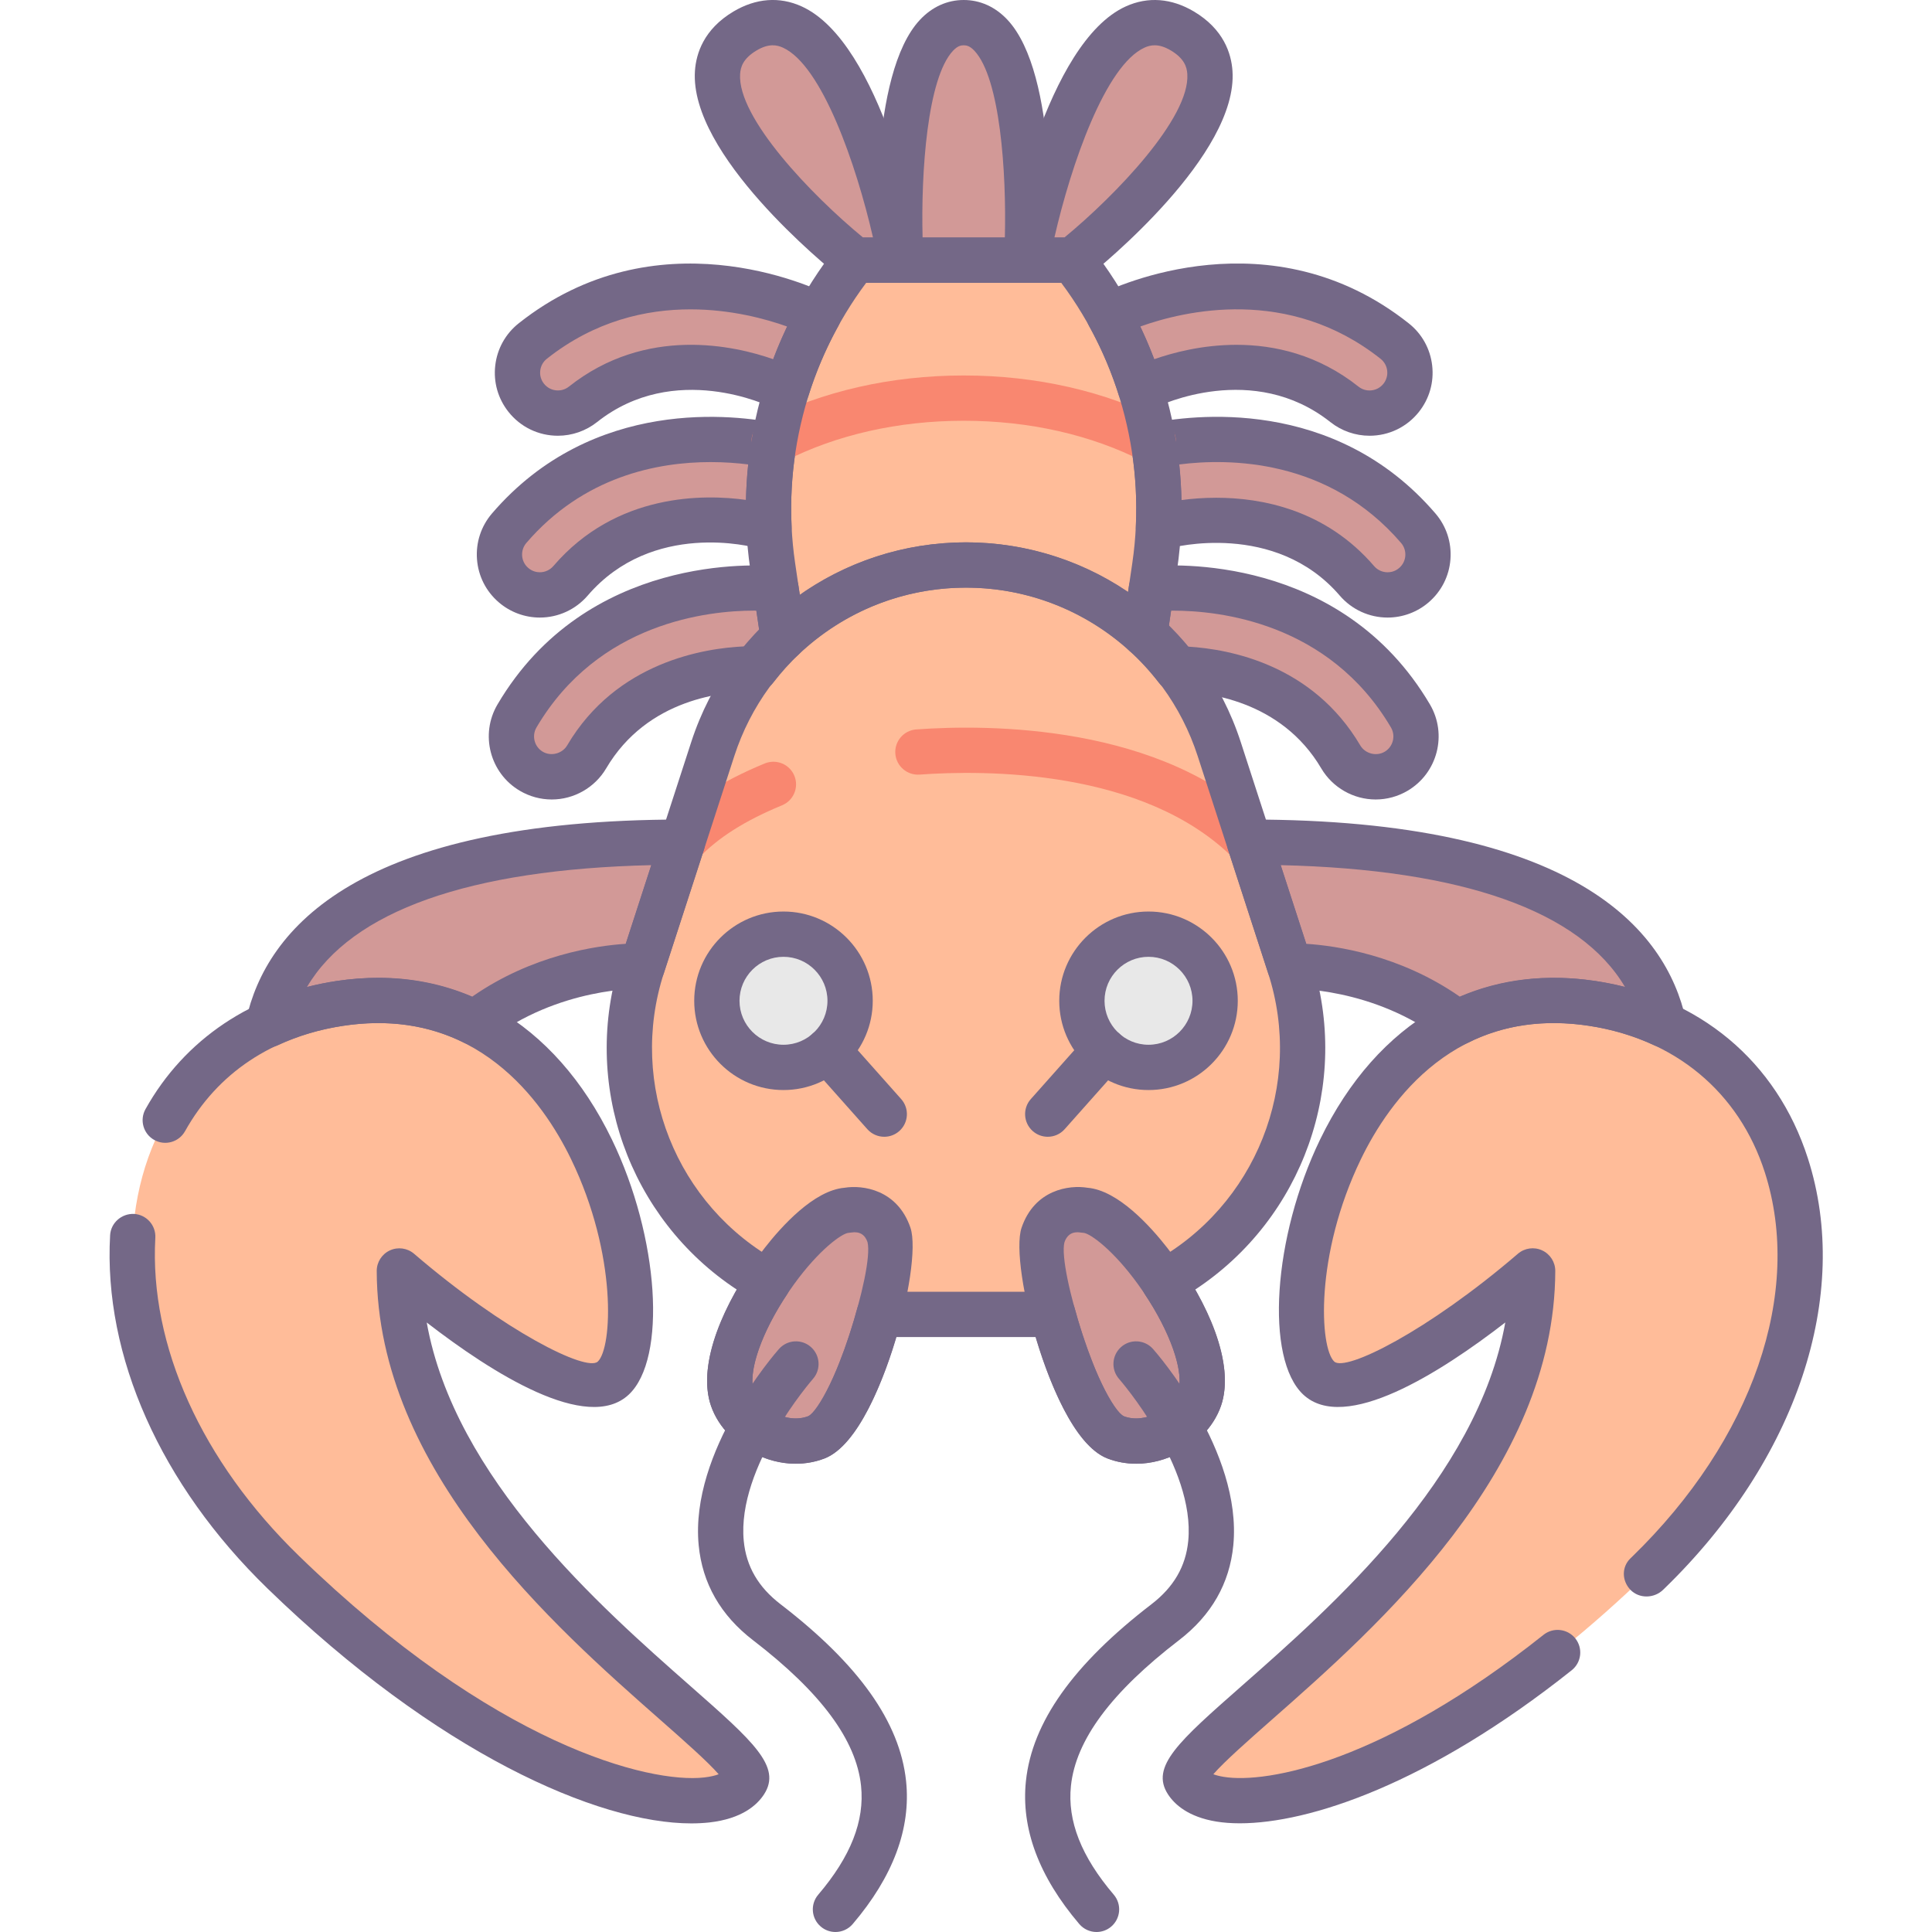 <?xml version="1.0" encoding="utf-8"?>
<!-- Generator: Adobe Illustrator 22.0.0, SVG Export Plug-In . SVG Version: 6.00 Build 0)  -->
<svg version="1.1" id="Layer_1" xmlns="http://www.w3.org/2000/svg" xmlns:xlink="http://www.w3.org/1999/xlink" x="0px" y="0px"
	 viewBox="0 0 128 128" style="enable-background:new 0 0 128 128;" xml:space="preserve">
<style type="text/css">
	.st0{fill:#746887;}
	.st1{fill:#FFCFB8;}
	.st2{fill:#E6B9A0;}
	.st3{fill:#D29997;}
	.st4{fill:#F98770;}
	.st5{fill:#DCA98B;}
	.st6{fill:#FFDDCF;}
	.st7{fill:#E8E8E8;}
	.st8{fill:#FFBF9E;}
	.st9{fill:#B0BACC;}
	.st10{fill:#9BA7BC;}
	.st11{fill:#B6B4ED;}
	.st12{fill:#FFBC99;}
	.st13{fill:#F8F8F8;}
	.st14{fill:#B2A7BF;}
	.st15{fill:#9B9B9B;}
	.st16{fill:#968AA0;}
	.st17{fill:#C6BBD3;}
	.st18{fill:#D8D8D8;}
	.st19{fill:#D29976;}
	.st20{fill:#FFA77B;}
	.st21{fill:#CCD3DD;}
	.st22{fill-rule:evenodd;clip-rule:evenodd;fill:#F8F8F8;}
	.st23{fill-rule:evenodd;clip-rule:evenodd;fill:#9B9B9B;}
	.st24{fill-rule:evenodd;clip-rule:evenodd;fill:#777777;}
	.st25{fill:#91DEF5;}
	.st26{fill:#B0E7F8;}
	.st27{fill-rule:evenodd;clip-rule:evenodd;fill:#DCA98B;}
	.st28{fill-rule:evenodd;clip-rule:evenodd;fill:#D29997;}
	.st29{fill-rule:evenodd;clip-rule:evenodd;fill:#FFCBBE;}
	.st30{fill-rule:evenodd;clip-rule:evenodd;fill:#E6B9A0;}
	.st31{fill-rule:evenodd;clip-rule:evenodd;fill:#746887;}
	.st32{fill-rule:evenodd;clip-rule:evenodd;fill:#FFBC99;}
	.st33{fill-rule:evenodd;clip-rule:evenodd;fill:#FFA77B;}
	.st34{fill-rule:evenodd;clip-rule:evenodd;fill:#FFCFB8;}
	.st35{fill-rule:evenodd;clip-rule:evenodd;fill:#E8E8E8;}
	.st36{fill-rule:evenodd;clip-rule:evenodd;fill:#CCD3DD;}
	.st37{fill:#E6B9C1;}
	.st38{fill:#FFCBBE;}
	.st39{fill-rule:evenodd;clip-rule:evenodd;fill:#F98770;}
	.st40{fill-rule:evenodd;clip-rule:evenodd;fill:#F2BB88;}
	.st41{fill:#F2D1A5;}
	.st42{fill-rule:evenodd;clip-rule:evenodd;fill:#F2D1A5;}
	.st43{fill:#F2BB88;}
	.st44{fill-rule:evenodd;clip-rule:evenodd;fill:#9BA7BC;}
	.st45{fill-rule:evenodd;clip-rule:evenodd;fill:#B0BACC;}
	.st46{fill-rule:evenodd;clip-rule:evenodd;fill:#FFFFFF;}
	.st47{fill-rule:evenodd;clip-rule:evenodd;fill:#FFDDCF;}
	.st48{fill-rule:evenodd;clip-rule:evenodd;fill:#B0E7F8;}
	.st49{fill-rule:evenodd;clip-rule:evenodd;fill:#968AA0;}
	.st50{fill:#9D9BE6;}
	.st51{fill:#CFCEF3;}
	.st52{fill-rule:evenodd;clip-rule:evenodd;fill:#D8D8D8;}
	.st53{fill-rule:evenodd;clip-rule:evenodd;fill:#B6B4ED;}
	.st54{fill-rule:evenodd;clip-rule:evenodd;fill:#FFD4BE;}
</style>
<g>
	<g>
		<path class="st12" d="M80.775,49.624C78.416,42.354,71.643,37.432,64,37.432c-7.643,0-14.416,4.922-16.775,12.192L42.558,64
			c-2.741,8.446,1.22,17.048,8.33,20.937c-1.653,2.488-2.87,5.414-2.458,7.376c0.426,2.03,3.237,3.841,5.656,2.915
			c1.54-0.589,3.222-4.63,4.164-8.178c0.358,0.021,0.719,0.033,1.083,0.033h9.332c0.365,0,0.726-0.012,1.083-0.033
			c0.942,3.549,2.624,7.589,4.164,8.178c2.419,0.926,5.231-0.885,5.656-2.915c0.411-1.962-0.805-4.888-2.458-7.376
			c7.11-3.889,11.071-12.49,8.33-20.937L80.775,49.624z"/>
	</g>
	<g>
		<circle class="st7" cx="76.092" cy="66.305" r="4.414"/>
	</g>
	<g>
		<path class="st7" d="M51.908,61.891c-2.438,0-4.414,1.976-4.414,4.414s1.976,4.414,4.414,4.414c2.438,0,4.414-1.976,4.414-4.414
			S54.346,61.891,51.908,61.891z"/>
	</g>
	<g>
		<path class="st3" d="M56.134,80.183c-2.619,0.104-8.543,8.127-7.703,12.13c0.425,2.029,3.237,3.841,5.656,2.915
			c2.546-0.975,5.497-11.396,4.812-13.404C58.196,79.761,56.134,80.183,56.134,80.183z"/>
	</g>
	<g>
		<path class="st3" d="M71.866,80.183c0,0-2.062-0.421-2.765,1.641c-0.684,2.009,2.266,12.429,4.812,13.404
			c2.419,0.926,5.231-0.885,5.656-2.915C80.409,88.31,74.485,80.286,71.866,80.183z"/>
	</g>
	<g>
		<path class="st3" d="M76.367,39.013c-0.03,0.003-0.057,0.014-0.086,0.018l-0.438,2.985c0.77,0.698,1.476,1.469,2.116,2.296
			c2.31,0.033,7.836,0.681,10.873,5.837c0.499,0.848,1.392,1.319,2.309,1.319c0.462,0,0.93-0.119,1.356-0.37
			c1.274-0.751,1.698-2.392,0.948-3.665C87.858,37.947,76.833,38.97,76.367,39.013z"/>
	</g>
	<g>
		<path class="st3" d="M76.453,29.529c0.283,1.778,0.383,3.589,0.297,5.406c0.131-0.017,0.263-0.033,0.394-0.071
			c0.077-0.023,7.798-2.156,12.756,3.618c0.529,0.616,1.278,0.933,2.032,0.933c0.617,0,1.238-0.212,1.743-0.646
			c1.122-0.963,1.251-2.653,0.287-3.775C87.816,27.839,79.105,28.976,76.453,29.529z"/>
	</g>
	<g>
		<path class="st3" d="M92.399,22.594c-8.494-6.732-18.236-2.069-18.931-1.723c0.867,1.565,1.57,3.208,2.101,4.903
			c0.099-0.036,0.199-0.065,0.295-0.114c0.071-0.036,7.248-3.594,13.211,1.129c0.492,0.39,1.078,0.579,1.661,0.579
			c0.789,0,1.571-0.347,2.1-1.014C93.753,25.196,93.558,23.513,92.399,22.594z"/>
	</g>
	<g>
		<path class="st3" d="M51.416,39.031c-0.03-0.004-0.056-0.015-0.086-0.018c-0.465-0.043-11.491-1.065-17.078,8.42
			c-0.75,1.273-0.326,2.914,0.948,3.665c0.427,0.251,0.894,0.37,1.356,0.37c0.917,0,1.81-0.472,2.309-1.319
			c3.181-5.401,9.095-5.855,11.178-5.838c0.566-0.731,1.18-1.42,1.848-2.051c0,0-0.001,0-0.001,0.001L51.416,39.031z"/>
	</g>
	<g>
		<path class="st3" d="M33.736,34.994c-0.964,1.122-0.835,2.812,0.287,3.775c0.505,0.434,1.125,0.646,1.743,0.646
			c0.753,0,1.503-0.317,2.032-0.933c4.891-5.697,12.403-3.716,12.764-3.616c0.128,0.036,0.257,0.052,0.385,0.069
			c-0.086-1.817,0.014-3.627,0.297-5.405C48.592,28.977,39.881,27.837,33.736,34.994z"/>
	</g>
	<g>
		<path class="st3" d="M35.298,22.594c-1.159,0.918-1.354,2.602-0.436,3.76c0.529,0.667,1.31,1.014,2.1,1.014
			c0.582,0,1.169-0.189,1.661-0.579c5.891-4.668,12.899-1.283,13.219-1.125c0.093,0.047,0.19,0.074,0.286,0.109
			c0.531-1.695,1.234-3.337,2.101-4.902C53.536,20.527,43.794,15.86,35.298,22.594z"/>
	</g>
	<g>
		<path class="st12" d="M56.648,17.237c-4.539,5.716-6.513,13.055-5.454,20.277l0.696,4.747c3.201-3.025,7.493-4.83,12.11-4.83
			c4.49,0,8.672,1.708,11.843,4.584l0.66-4.501c1.06-7.222-0.914-14.561-5.454-20.277H56.648z"/>
	</g>
	<g>
		<path class="st3" d="M49.36,2.054c-6.734,4.01,7.288,15.183,7.288,15.183h3.037C59.685,17.238,56.116-1.969,49.36,2.054z"/>
	</g>
	<g>
		<path class="st3" d="M78.337,2.054c-6.757-4.024-10.325,15.183-10.325,15.183h3.037C71.049,17.238,85.071,6.064,78.337,2.054z"/>
	</g>
	<g>
		<path class="st3" d="M63.849,1.5c-5.098,0-4.164,15.738-4.164,15.738h8.328C68.013,17.238,68.947,1.5,63.849,1.5z"/>
	</g>
	<g>
		<path class="st3" d="M17.767,67.895c1.433-0.666,3.015-1.157,4.756-1.419c3.5-0.526,6.458,0.04,8.936,1.288
			C36.596,63.786,42.558,64,42.558,64l2.663-8.205C24.968,55.795,19.026,62.174,17.767,67.895z"/>
	</g>
	<g>
		<path class="st3" d="M82.778,55.795L85.442,64c0,0,5.962-0.214,11.099,3.764c2.478-1.248,5.436-1.814,8.936-1.288
			c1.742,0.262,3.324,0.753,4.756,1.419C108.974,62.174,103.032,55.795,82.778,55.795z"/>
	</g>
	<g>
		<path class="st12" d="M26.459,84.203c0,0,11.343,9.743,14.17,7.098c3.53-3.302-0.683-27.444-18.106-24.825
			C6.73,68.851,3.278,89.121,18.765,104.161s28.595,16.978,30.595,13.902C50.914,115.671,26.509,102.461,26.459,84.203z"/>
	</g>
	<g>
		<path class="st12" d="M105.477,66.477c-17.423-2.619-21.637,21.522-18.106,24.825c2.827,2.645,14.17-7.098,14.17-7.098
			c-0.05,18.258-24.455,31.468-22.901,33.859c1.999,3.077,15.108,1.139,30.595-13.902S121.27,68.851,105.477,66.477z"/>
	</g>
	<g>
		<path class="st4" d="M82.778,57.295c-0.383,0-0.767-0.146-1.059-0.438c-5.946-5.931-16.526-5.846-20.796-5.538
			c-0.825,0.058-1.545-0.562-1.605-1.388s0.561-1.545,1.387-1.604c4.684-0.341,16.312-0.397,23.132,6.405
			c0.587,0.585,0.588,1.535,0.003,2.122C83.547,57.147,83.163,57.295,82.778,57.295z"/>
	</g>
	<g>
		<path class="st4" d="M45.222,57.295c-0.372,0-0.744-0.137-1.034-0.413c-0.6-0.571-0.624-1.521-0.052-2.121
			c1.572-1.651,3.71-3.02,6.535-4.182c0.766-0.312,1.643,0.051,1.958,0.817c0.315,0.766-0.051,1.643-0.817,1.958
			c-2.427,0.998-4.227,2.135-5.503,3.475C46.013,57.139,45.618,57.295,45.222,57.295z"/>
	</g>
	<g>
		<path class="st0" d="M75.278,96.975c-0.653,0-1.296-0.114-1.901-0.346c-2.29-0.878-3.935-5.298-4.754-8.047h-9.247
			c-0.819,2.749-2.464,7.169-4.753,8.046c-1.507,0.579-3.252,0.428-4.789-0.409c-1.498-0.817-2.571-2.162-2.873-3.599
			c-0.502-2.395,0.782-5.29,1.856-7.18c-7.141-4.7-10.362-13.66-7.687-21.903l4.666-14.376C48.366,41.248,55.681,35.932,64,35.932
			s15.634,5.316,18.202,13.229l4.666,14.376l0,0c2.675,8.243-0.546,17.203-7.687,21.903c1.075,1.89,2.359,4.785,1.856,7.18
			c-0.301,1.437-1.375,2.781-2.873,3.599C77.246,96.72,76.252,96.975,75.278,96.975z M69.75,85.549c0.676,0,1.273,0.454,1.449,1.115
			c1.095,4.124,2.623,6.855,3.26,7.167c0.674,0.256,1.506,0.168,2.269-0.246c0.715-0.39,1.254-1.01,1.373-1.58
			c0.278-1.324-0.601-3.772-2.24-6.238c-0.232-0.35-0.308-0.781-0.207-1.189c0.101-0.408,0.368-0.755,0.737-0.957
			c6.811-3.725,10.017-11.781,7.623-19.157l-4.666-14.376C77.183,43.415,71.015,38.932,64,38.932s-13.183,4.483-15.349,11.155
			l-4.666,14.376c-2.394,7.376,0.812,15.433,7.623,19.157c0.369,0.202,0.636,0.549,0.737,0.957c0.101,0.408,0.025,0.84-0.207,1.189
			c-1.639,2.466-2.518,4.914-2.24,6.238c0.119,0.57,0.658,1.19,1.373,1.58c0.763,0.416,1.594,0.505,2.279,0.241
			c0.627-0.307,2.155-3.038,3.25-7.162c0.183-0.69,0.834-1.161,1.54-1.112c0.328,0.02,0.659,0.03,0.994,0.03h9.332
			c0.334,0,0.666-0.011,0.994-0.03C69.69,85.55,69.72,85.549,69.75,85.549z"/>
	</g>
	<g>
		<path class="st0" d="M91.141,52.968c-1.474,0-2.854-0.788-3.602-2.057c-2.659-4.516-7.601-5.07-9.602-5.099
			c-0.457-0.007-0.886-0.221-1.165-0.582c-0.595-0.77-1.247-1.478-1.938-2.104c-0.37-0.336-0.549-0.835-0.476-1.329l0.438-2.985
			c0.093-0.635,0.578-1.137,1.203-1.256c0.07-0.015,0.162-0.031,0.22-0.037c0.003,0,0.007,0,0.01-0.001
			c1.273-0.116,12.612-0.857,18.508,9.152c1.168,1.984,0.505,4.549-1.479,5.719C92.616,52.769,91.884,52.968,91.141,52.968z
			 M78.7,42.84c2.828,0.168,8.286,1.22,11.424,6.549c0.321,0.543,1.061,0.741,1.613,0.416c0.558-0.329,0.745-1.052,0.416-1.611
			c-4.108-6.974-11.411-7.736-14.408-7.736c-0.054,0-0.106,0-0.158,0l-0.147,1.007C77.877,41.896,78.298,42.356,78.7,42.84z
			 M76.281,39.03h0.01H76.281z"/>
	</g>
	<g>
		<path class="st0" d="M91.932,40.915c-1.219,0-2.374-0.53-3.169-1.454c-4.286-4.994-11.14-3.174-11.209-3.153
			c-0.204,0.058-0.409,0.089-0.614,0.115c-0.442,0.055-0.882-0.086-1.208-0.387c-0.325-0.302-0.501-0.73-0.48-1.173
			c0.081-1.702-0.013-3.417-0.28-5.099c-0.125-0.79,0.392-1.54,1.175-1.704c2.752-0.571,12.254-1.845,18.952,5.955
			c0.728,0.847,1.081,1.926,0.997,3.039c-0.084,1.112-0.598,2.125-1.444,2.853C93.895,40.557,92.929,40.915,91.932,40.915z
			 M80.582,32.977c3.026,0,7.252,0.797,10.456,4.528c0.224,0.261,0.55,0.41,0.894,0.41c0.198,0,0.492-0.049,0.765-0.284
			c0.24-0.205,0.384-0.49,0.408-0.804c0.024-0.313-0.076-0.618-0.281-0.856c-4.806-5.596-11.407-5.618-14.694-5.2
			c0.082,0.784,0.13,1.571,0.146,2.359C78.901,33.046,79.689,32.977,80.582,32.977z"/>
	</g>
	<g>
		<path class="st0" d="M90.735,28.869c-0.936,0-1.856-0.32-2.592-0.903c-5.121-4.057-11.292-1.12-11.61-0.963
			c-0.129,0.064-0.26,0.114-0.392,0.16c-0.384,0.134-0.844,0.121-1.207-0.062c-0.362-0.183-0.675-0.49-0.796-0.878
			c-0.501-1.599-1.168-3.154-1.982-4.624c-0.198-0.357-0.242-0.781-0.121-1.172c0.122-0.391,0.397-0.715,0.763-0.897
			c1.14-0.568,11.405-5.346,20.532,1.89c0.875,0.692,1.427,1.685,1.555,2.793s-0.183,2.2-0.876,3.074
			C93.213,28.292,92.02,28.869,90.735,28.869z M81.919,22.845c2.509,0,5.399,0.641,8.086,2.77c0.266,0.211,0.543,0.255,0.729,0.255
			c0.363,0,0.699-0.162,0.924-0.446c0.195-0.246,0.283-0.554,0.247-0.865c-0.036-0.312-0.192-0.592-0.438-0.787
			c-6.096-4.833-13.002-3.184-15.921-2.139c0.339,0.709,0.647,1.432,0.925,2.165C77.68,23.373,79.643,22.845,81.919,22.845z"/>
	</g>
	<g>
		<path class="st0" d="M36.556,52.968c-0.743,0-1.474-0.199-2.116-0.577c-1.985-1.17-2.649-3.735-1.48-5.719
			c5.896-10.013,17.232-9.268,18.508-9.153c0.063,0.007,0.159,0.022,0.232,0.039c0.624,0.119,1.108,0.621,1.201,1.255l0.474,3.231
			c0.071,0.484-0.098,0.972-0.454,1.308c-0.587,0.555-1.156,1.187-1.691,1.878c-0.287,0.371-0.733,0.58-1.199,0.582
			c-2.052-0.014-7.132,0.445-9.873,5.099C39.409,52.18,38.029,52.968,36.556,52.968z M49.946,40.456
			c-2.992,0-10.293,0.762-14.401,7.737c-0.329,0.56-0.142,1.282,0.417,1.612c0.548,0.322,1.29,0.126,1.612-0.418
			c3.268-5.55,9.132-6.45,11.74-6.562c0.319-0.383,0.647-0.749,0.983-1.097l-0.187-1.271C50.057,40.456,50.002,40.456,49.946,40.456
			z"/>
	</g>
	<g>
		<path class="st0" d="M35.766,40.915c-0.997,0-1.963-0.358-2.72-1.009c-0.847-0.727-1.36-1.739-1.444-2.852
			c-0.084-1.113,0.269-2.192,0.996-3.039c6.698-7.797,16.201-6.525,18.953-5.954c0.783,0.164,1.3,0.914,1.175,1.704
			c-0.267,1.68-0.361,3.396-0.28,5.098c0.021,0.443-0.155,0.873-0.482,1.174c-0.326,0.301-0.766,0.446-1.209,0.385
			c-0.211-0.027-0.405-0.057-0.599-0.111c-0.277-0.079-6.921-1.857-11.22,3.148C38.139,40.385,36.984,40.915,35.766,40.915z
			 M47.076,30.614c-3.517,0-8.417,0.948-12.202,5.356c-0.205,0.238-0.305,0.543-0.281,0.856c0.023,0.313,0.168,0.599,0.407,0.803
			c0.274,0.235,0.567,0.285,0.766,0.285c0.344,0,0.67-0.149,0.895-0.411c4.178-4.865,10.011-4.765,12.762-4.383
			c0.016-0.785,0.064-1.569,0.146-2.35C48.871,30.683,48.023,30.614,47.076,30.614z"/>
	</g>
	<g>
		<path class="st0" d="M36.962,28.869c-1.285,0-2.479-0.577-3.275-1.583c-0.693-0.874-1.004-1.966-0.875-3.074
			s0.681-2.1,1.555-2.793l0,0c9.117-7.227,19.388-2.458,20.53-1.89c0.367,0.182,0.643,0.506,0.764,0.897
			c0.122,0.391,0.079,0.813-0.12,1.172c-0.814,1.471-1.481,3.025-1.981,4.623c-0.122,0.39-0.397,0.713-0.763,0.895
			c-0.365,0.183-0.789,0.206-1.173,0.07c-0.184-0.063-0.315-0.112-0.444-0.176c-0.264-0.13-6.48-3.122-11.625,0.955
			C38.819,28.549,37.898,28.869,36.962,28.869z M45.744,20.496c-2.94,0-6.338,0.757-9.514,3.274l0,0
			c-0.247,0.195-0.402,0.475-0.438,0.787c-0.036,0.312,0.052,0.619,0.247,0.865c0.225,0.284,0.562,0.446,0.924,0.446
			c0.186,0,0.464-0.044,0.73-0.255c5.12-4.058,10.985-2.71,13.533-1.815c0.277-0.733,0.586-1.457,0.925-2.165
			C50.752,21.134,48.441,20.496,45.744,20.496z M35.298,22.595h0.01H35.298z"/>
	</g>
	<g>
		<path class="st4" d="M76.404,30.727c-0.23,0-0.463-0.053-0.682-0.165c-3.435-1.757-7.54-2.686-11.874-2.686
			c-4.333,0-8.438,0.929-11.874,2.686c-0.738,0.375-1.642,0.085-2.019-0.653c-0.377-0.737-0.085-1.641,0.652-2.019
			c3.856-1.972,8.434-3.014,13.24-3.014c4.806,0,9.385,1.043,13.24,3.016c0.738,0.377,1.03,1.28,0.652,2.019
			C77.475,30.429,76.949,30.727,76.404,30.727z"/>
	</g>
	<g>
		<path class="st0" d="M51.891,43.762c-0.165,0-0.331-0.027-0.492-0.083c-0.528-0.184-0.911-0.646-0.992-1.199l-0.697-4.747
			c-1.115-7.601,0.985-15.411,5.763-21.428c0.285-0.358,0.717-0.567,1.175-0.567h14.401c0.458,0,0.89,0.209,1.175,0.567
			c4.778,6.017,6.878,13.827,5.763,21.428l-0.66,4.501c-0.08,0.548-0.456,1.007-0.978,1.194c-0.52,0.187-1.104,0.071-1.514-0.301
			c-2.984-2.705-6.832-4.195-10.835-4.195c-4.129,0-8.063,1.569-11.079,4.42C52.638,43.619,52.268,43.762,51.891,43.762z
			 M57.386,18.737c-3.955,5.289-5.668,12.012-4.708,18.56l0.313,2.129c3.21-2.269,7.034-3.494,11.009-3.494
			c3.85,0,7.577,1.16,10.734,3.307l0.285-1.941c0.96-6.548-0.752-13.271-4.708-18.56H57.386z"/>
	</g>
	<g>
		<path class="st0" d="M59.685,18.737h-3.037c-0.34,0-0.669-0.115-0.935-0.327c-1.03-0.82-10.047-8.174-9.671-13.714
			c0.078-1.147,0.583-2.76,2.55-3.932c1.488-0.885,3.048-1.006,4.512-0.343c5.287,2.393,7.788,15.101,8.055,16.541
			c0.082,0.438-0.036,0.891-0.321,1.233C60.553,18.539,60.13,18.737,59.685,18.737z M57.179,15.737h0.66
			c-1.113-4.854-3.387-11.413-5.973-12.583c-0.376-0.169-0.915-0.302-1.739,0.188c-0.911,0.542-1.062,1.116-1.092,1.557
			C48.839,7.792,53.766,12.929,57.179,15.737z"/>
	</g>
	<g>
		<path class="st0" d="M71.049,18.737h-3.037c-0.446,0-0.869-0.198-1.153-0.541c-0.285-0.343-0.403-0.795-0.321-1.233
			c0.268-1.44,2.768-14.148,8.055-16.541c1.463-0.663,3.024-0.542,4.512,0.343c1.966,1.172,2.472,2.784,2.55,3.932
			c0.376,5.54-8.641,12.894-9.671,13.714C71.718,18.622,71.389,18.737,71.049,18.737z M69.857,15.737h0.661
			c3.414-2.812,8.341-7.951,8.144-10.839c-0.03-0.439-0.181-1.014-1.092-1.556c-0.823-0.49-1.362-0.357-1.74-0.188
			C73.24,4.327,70.968,10.885,69.857,15.737z"/>
	</g>
	<g>
		<path class="st0" d="M68.013,18.737h-8.328c-0.794,0-1.45-0.618-1.498-1.411c-0.075-1.26-0.632-12.412,2.773-16.025
			C61.762,0.45,62.761,0,63.849,0s2.086,0.45,2.888,1.301c3.405,3.613,2.848,14.766,2.773,16.025
			C69.463,18.119,68.807,18.737,68.013,18.737z M61.124,15.737h5.45c0.112-4.34-0.314-10.569-2.021-12.379
			C64.256,3.043,64.03,3,63.849,3s-0.407,0.043-0.705,0.358C61.438,5.168,61.012,11.397,61.124,15.737z"/>
	</g>
	<g>
		<path class="st0" d="M17.767,69.396c-0.335,0-0.667-0.112-0.938-0.33c-0.445-0.356-0.649-0.936-0.526-1.492
			c1.333-6.058,7.433-13.278,28.92-13.278c0.48,0,0.931,0.229,1.213,0.618s0.361,0.889,0.213,1.345l-2.663,8.205
			c-0.207,0.638-0.822,1.07-1.48,1.036c-0.054-0.005-5.511-0.124-10.127,3.451c-0.458,0.353-1.076,0.413-1.593,0.153
			c-2.388-1.202-5.093-1.587-8.039-1.144l0,0c-1.529,0.229-2.992,0.666-4.347,1.296C18.197,69.35,17.981,69.396,17.767,69.396z
			 M22.523,66.477h0.01H22.523z M25.073,64.78c2.198,0,4.277,0.418,6.214,1.249c3.968-2.762,8.186-3.371,10.171-3.499l1.692-5.212
			c-12.066,0.279-19.843,3.044-22.811,8.073c0.642-0.166,1.296-0.299,1.96-0.398C23.243,64.852,24.168,64.78,25.073,64.78z"/>
	</g>
	<g>
		<path class="st0" d="M110.233,69.396c-0.215,0-0.431-0.046-0.632-0.14c-1.355-0.63-2.818-1.066-4.347-1.296
			c-2.945-0.444-5.651-0.059-8.039,1.144c-0.516,0.26-1.136,0.199-1.593-0.153c-4.62-3.577-10.077-3.451-10.131-3.451
			c-0.634,0.051-1.27-0.401-1.477-1.036l-2.663-8.205c-0.148-0.456-0.069-0.956,0.213-1.345s0.733-0.618,1.213-0.618
			c21.487,0,27.587,7.221,28.92,13.278c0.123,0.557-0.081,1.136-0.526,1.492C110.901,69.283,110.568,69.396,110.233,69.396z
			 M86.542,62.53c1.986,0.128,6.204,0.737,10.171,3.499c2.735-1.173,5.752-1.521,8.987-1.036c0.664,0.1,1.318,0.232,1.96,0.398
			c-2.967-5.029-10.744-7.794-22.811-8.073L86.542,62.53z"/>
	</g>
	<g>
		<path class="st0" d="M45.797,120.805c-6.185,0.001-16.854-4.669-28.077-15.567c-7.075-6.87-10.875-15.399-10.425-23.399
			c0.047-0.827,0.763-1.447,1.582-1.414c0.827,0.047,1.46,0.755,1.414,1.582c-0.4,7.132,3.069,14.815,9.52,21.079
			c12.915,12.542,23.205,15.088,26.844,14.675c0.417-0.047,0.73-0.126,0.958-0.212c-0.728-0.841-2.37-2.286-3.854-3.593
			c-7.018-6.178-18.764-16.519-18.8-29.748c-0.001-0.587,0.339-1.12,0.872-1.366c0.534-0.246,1.161-0.157,1.605,0.225
			c5.989,5.142,11.426,7.838,12.169,7.141c0.964-0.902,1.303-7.062-1.766-13.403c-1.872-3.869-6.329-10.17-15.093-8.843
			c-4.707,0.708-8.333,3.123-10.487,6.983c-0.404,0.723-1.318,0.985-2.041,0.579c-0.723-0.403-0.982-1.317-0.579-2.04
			c2.586-4.636,7.083-7.65,12.661-8.489c7.793-1.173,14.443,2.656,18.24,10.502c3.128,6.465,3.66,14.521,1.115,16.902
			c-2.75,2.569-9.062-1.438-13.383-4.78c1.848,10.333,11.48,18.812,17.47,24.087c4.167,3.668,6.068,5.342,4.876,7.176
			c-0.465,0.716-1.472,1.619-3.628,1.861C46.614,120.783,46.215,120.805,45.797,120.805z"/>
	</g>
	<g>
		<path class="st0" d="M82.141,120.799c-0.569,0-1.086-0.04-1.549-0.115c-1.882-0.307-2.784-1.15-3.209-1.804
			c-1.192-1.834,0.71-3.508,4.876-7.176c5.99-5.274,15.623-13.754,17.47-24.087c-4.321,3.343-10.634,7.351-13.383,4.78
			c-2.545-2.382-2.014-10.438,1.114-16.902c3.797-7.846,10.449-11.671,18.24-10.502c6.88,1.034,12.011,5.318,14.078,11.753
			c2.91,9.059-0.73,19.976-9.499,28.491l-0.1,0.096c-0.596,0.574-1.582,0.593-2.157-0.003c-0.575-0.597-0.595-1.512,0.001-2.087
			l0.097-0.093c8.014-7.78,11.36-17.521,8.802-25.486c-1.705-5.309-5.958-8.846-11.668-9.704
			c-8.768-1.324-13.221,4.975-15.093,8.843c-3.068,6.341-2.73,12.501-1.765,13.403c0.743,0.698,6.178-1.998,12.168-7.141
			c0.444-0.382,1.071-0.472,1.605-0.225c0.533,0.246,0.874,0.779,0.872,1.366c-0.036,13.229-11.782,23.57-18.8,29.748
			c-1.484,1.307-3.126,2.753-3.854,3.594c0.175,0.065,0.4,0.127,0.686,0.173c2.887,0.473,10.598-0.984,21.189-9.41
			c0.65-0.516,1.592-0.407,2.108,0.24c0.516,0.648,0.408,1.592-0.24,2.107C94.639,118.21,86.723,120.799,82.141,120.799z"/>
	</g>
	<g>
		<path class="st0" d="M52.721,96.975c-0.973,0-1.966-0.254-2.885-0.755c-1.499-0.817-2.573-2.163-2.874-3.6
			c-0.633-3.019,1.495-7.113,3.698-9.938c1.114-1.429,3.264-3.818,5.29-3.99c1.198-0.197,3.504,0.113,4.369,2.647
			c0.841,2.47-2.083,13.906-5.696,15.289C54.018,96.86,53.374,96.975,52.721,96.975z M56.197,81.682
			c-0.43,0.05-1.92,1.097-3.591,3.403c-1.899,2.621-3.013,5.467-2.708,6.92c0.119,0.57,0.659,1.19,1.374,1.581
			c0.763,0.415,1.593,0.504,2.278,0.241c1.559-0.763,4.376-9.748,3.924-11.537c-0.171-0.5-0.534-0.716-1.068-0.633
			C56.348,81.667,56.257,81.679,56.197,81.682z M56.133,80.183h0.01H56.133z"/>
	</g>
	<g>
		<path class="st0" d="M55.351,128c-0.344,0-0.69-0.117-0.972-0.358c-0.631-0.537-0.707-1.483-0.169-2.114
			c2.154-2.528,3.082-4.888,2.837-7.213c-0.32-3.037-2.664-6.195-7.164-9.652c-2.142-1.646-3.352-3.763-3.594-6.291
			c-0.598-6.231,5.078-12.726,5.32-12.999c0.549-0.619,1.496-0.679,2.116-0.13c0.621,0.548,0.68,1.496,0.132,2.117
			c-0.051,0.058-5.059,5.803-4.581,10.731c0.164,1.688,0.96,3.059,2.435,4.192c5.187,3.985,7.908,7.817,8.319,11.717
			c0.331,3.142-0.858,6.329-3.536,9.473C56.197,127.821,55.775,128,55.351,128z"/>
	</g>
	<g>
		<path class="st0" d="M75.279,96.975c-0.653,0-1.296-0.114-1.902-0.347c-3.613-1.383-6.537-12.819-5.695-15.288
			c0.864-2.535,3.166-2.847,4.369-2.648c2.026,0.172,4.176,2.562,5.29,3.99c2.203,2.825,4.331,6.92,3.698,9.938
			c-0.301,1.437-1.375,2.782-2.874,3.6C77.246,96.721,76.251,96.975,75.279,96.975z M71.377,81.64c-0.417,0-0.705,0.224-0.856,0.668
			c-0.447,1.771,2.37,10.757,3.938,11.523c0.676,0.256,1.506,0.17,2.269-0.245c0.715-0.391,1.254-1.011,1.374-1.581
			c0.305-1.453-0.809-4.299-2.708-6.92c-1.673-2.31-3.166-3.356-3.593-3.404c-0.073-0.003-0.14-0.011-0.211-0.023
			C71.516,81.646,71.445,81.64,71.377,81.64z"/>
	</g>
	<g>
		<path class="st0" d="M72.649,128c-0.424,0-0.846-0.179-1.143-0.527c-2.678-3.144-3.867-6.331-3.536-9.473
			c0.411-3.899,3.132-7.731,8.319-11.717c1.475-1.134,2.271-2.505,2.435-4.192c0.478-4.929-4.53-10.674-4.581-10.731
			c-0.547-0.621-0.488-1.569,0.132-2.117c0.621-0.549,1.567-0.489,2.116,0.13c0.242,0.273,5.917,6.768,5.32,12.999
			c-0.242,2.528-1.452,4.645-3.594,6.291c-4.5,3.457-6.843,6.615-7.164,9.652c-0.245,2.325,0.683,4.685,2.837,7.213
			c0.537,0.631,0.461,1.577-0.169,2.114C73.339,127.883,72.993,128,72.649,128z"/>
	</g>
	<g>
		<path class="st0" d="M76.092,72.218c-3.261,0-5.914-2.652-5.914-5.913s2.653-5.914,5.914-5.914s5.914,2.653,5.914,5.914
			S79.353,72.218,76.092,72.218z M76.092,63.391c-1.606,0-2.914,1.308-2.914,2.914s1.307,2.913,2.914,2.913s2.914-1.307,2.914-2.913
			S77.698,63.391,76.092,63.391z"/>
	</g>
	<g>
		<path class="st0" d="M69.415,75.314c-0.354,0-0.71-0.125-0.996-0.379c-0.619-0.551-0.675-1.499-0.125-2.118l3.747-4.214
			c0.551-0.618,1.499-0.674,2.118-0.124c0.619,0.551,0.675,1.499,0.125,2.118l-3.747,4.214
			C70.24,75.145,69.829,75.314,69.415,75.314z"/>
	</g>
	<g>
		<path class="st0" d="M51.908,72.218c-3.261,0-5.914-2.652-5.914-5.913s2.653-5.914,5.914-5.914s5.914,2.653,5.914,5.914
			S55.169,72.218,51.908,72.218z M51.908,63.391c-1.606,0-2.914,1.308-2.914,2.914s1.307,2.913,2.914,2.913s2.914-1.307,2.914-2.913
			S53.515,63.391,51.908,63.391z"/>
	</g>
	<g>
		<path class="st0" d="M58.585,75.314c-0.414,0-0.825-0.17-1.122-0.503l-3.747-4.214c-0.55-0.619-0.495-1.567,0.125-2.118
			c0.618-0.55,1.566-0.494,2.118,0.124l3.747,4.214c0.55,0.619,0.495,1.567-0.125,2.118C59.295,75.189,58.939,75.314,58.585,75.314z
			"/>
	</g>
</g>
</svg>
